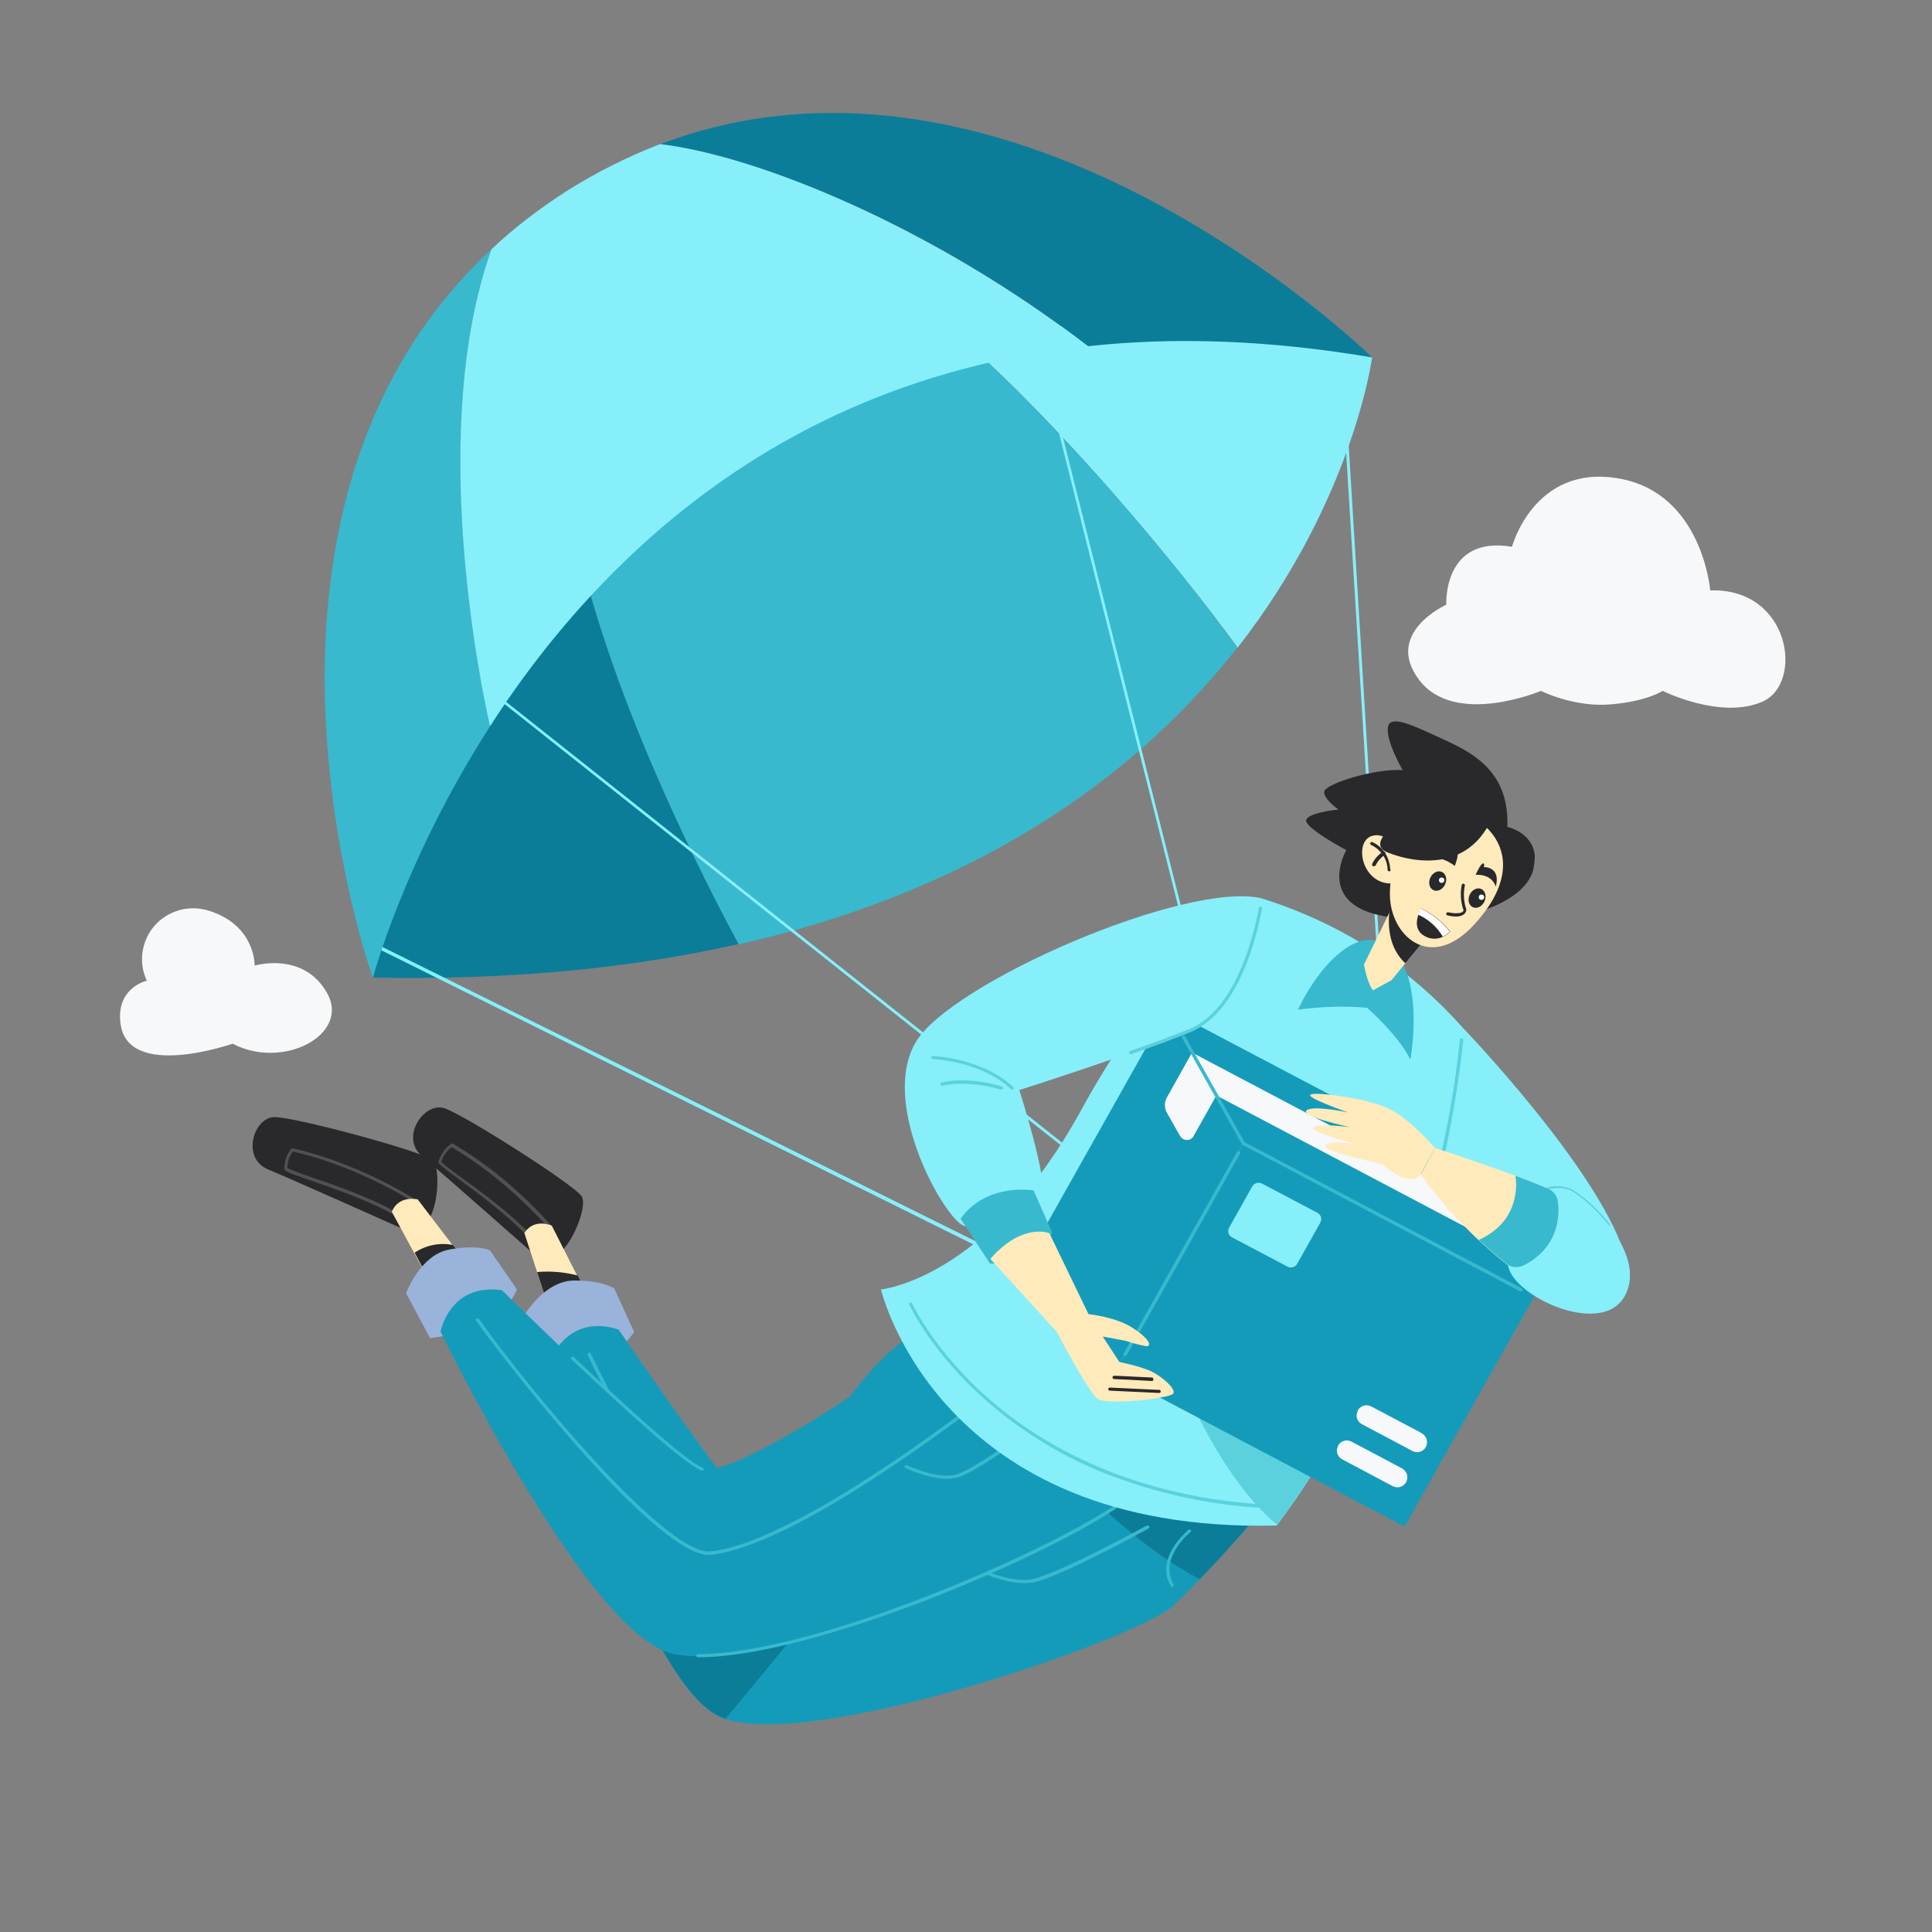 <?xml version="1.0" encoding="utf-8"?>
<!-- Generator: Adobe Illustrator 24.1.1, SVG Export Plug-In . SVG Version: 6.00 Build 0)  -->
<svg version="1.1" id="CLOUD" xmlns="http://www.w3.org/2000/svg" xmlns:xlink="http://www.w3.org/1999/xlink" x="0px" y="0px"
	 viewBox="0 0 500 500" style="enable-background:new 0 0 500 500;" xml:space="preserve">
<rect x="0" y="0" width="500" height="500" fill="#808080" stroke="none"/>
<style type="text/css">
	.st0{fill:#F6F8F9;}
	.st1{fill:#29292C;}
	.st2{fill:#515154;}
	.st3{fill:#FFEABB;}
	.st4{fill:#9AB3DA;}
	.st5{fill:#159BBA;}
	.st6{fill:#0B7D98;}
	.st7{fill:#38B9CE;}
	.st8{fill:#86EFFA;}
	.st9{fill:#5BD1DD;}
	.st10{fill:#FFFFFF;}
</style>
<path class="st0" d="M38,253.8c-3.1-6.6-0.2-14.5,6.4-17.5c3.2-1.5,6.8-1.6,10-0.5c11.8,3.9,11.5,14.1,11.5,14.1s12.5-3.8,18.7,7
	c6.2,10.8-11.3,20.1-24.4,13.2c0,0-27,9.5-29-5.1C29.9,255.6,38,253.8,38,253.8z"/>
<path class="st0" d="M391.3,141.5c-18-3-17,15-17,15s-16.3,7.3-7,19.5s31.5,2.8,31.5,2.8s8.5,4.3,18,3.5s13.5-3.5,13.5-3.5
	s15,7.5,25.8,2.8s7.3-29.5-13.5-28.8c0,0-2-25.3-23.8-29S391.3,141.5,391.3,141.5z"/>
<path class="st1" d="M138.1,324.5c0,0-23.1-20.4-28.9-25.3s0.6-14.1,5.8-12.4s34.2,20.2,35.6,22.9s-2.5,12.3-5.9,14.5
	C142.8,325.6,140.2,325.7,138.1,324.5z"/>
<path class="st2" d="M138.5,321.3c-0.1,0-0.2,0-0.3-0.1l-1.9-1.5l0,0c-5.2-5.4-12.6-10.9-17.5-14.5c-5.2-3.8-5.6-4.2-5.3-4.8
	c0-0.1,0.1-0.2,0.2-0.4c0.6-1.6,1.6-3,3.1-4c0.1-0.1,0.3-0.1,0.4,0c14.8,8.5,25.6,21.3,25.7,21.5c0.1,0.2,0.1,0.4,0,0.6c0,0,0,0,0,0
	l-4,3.2C138.7,321.3,138.6,321.4,138.5,321.3z M136.9,319.1l1.6,1.3l3.4-2.7c-1.8-2-11.8-13.1-25-20.8c-1.2,0.9-2.1,2.1-2.6,3.5
	l-0.1,0.3c1.6,1.4,3.3,2.7,5,3.9C124.2,308.2,131.7,313.7,136.9,319.1z"/>
<path class="st3" d="M151.5,334l-9.8,3.5l-2.7-8.3l-3.3-10.1c2.6-4,7.1-1.9,7.1-1.9l6.6,13L151.5,334z"/>
<path class="st1" d="M151.5,334l-9.8,3.5l-2.7-8.3c3.5-0.3,7.1,0,10.5,0.9L151.5,334z"/>
<path class="st4" d="M139.6,353l-4-12.5c0,0,5.3-9.1,13-9.1s10.4,2.1,10.4,2.1l5.1,11.2c-2.6,4-6.8,6.6-11.5,7.4
	C148.3,352.9,144,353.2,139.6,353z"/>
<path class="st5" d="M326.5,390.8c0,0-6.6,8.2-16,17.9c-2.1,2.2-4.4,4.5-6.8,6.8c-8.9,8.5-92.2,37.3-115.9,29.4
	c-0.7-0.2-1.4-0.5-2-0.8c-9.5-4.9-19.5-25.1-27.5-45.4c-9.3-23.4-15.8-46.9-15.8-46.9s4.6-12,17.6-7.7c0,0,18.4,26.9,31.6,44.1
	c5.4,7,10,12.5,12,13.7c2.8,1.6,13.9-2.5,26.3-8.1c18.8-8.5,40.6-20.4,40.6-20.4l11.3,3.5L326.5,390.8z"/>
<path class="st6" d="M326.5,390.8c0,0-6.6,8.2-16,17.9c-19-9.9-36.5-29.9-36.5-29.9s3-0.8,7.9-2L326.5,390.8z"/>
<path class="st6" d="M230,393.7l-42.2,51.1c-0.7-0.2-1.4-0.5-2-0.8c-9.5-4.9-19.5-25.1-27.5-45.4l33.4-10.5c5.4,7,10,12.5,12,13.7
	C206.5,403.5,217.6,399.3,230,393.7z"/>
<path class="st7" d="M303.4,410.7c-0.1,0-0.3-0.1-0.4-0.2c-4.3-7.4,4.5-14.5,4.6-14.6c0.2-0.1,0.4-0.1,0.6,0.1
	c0.1,0.2,0.1,0.4-0.1,0.5c-0.1,0.1-8.3,6.7-4.4,13.5c0.1,0.2,0.1,0.4-0.1,0.6C303.5,410.7,303.5,410.7,303.4,410.7z"/>
<path class="st7" d="M265,409.7c-4.9,0-10.4-2.5-10.7-2.6c-0.2-0.1-0.3-0.3-0.2-0.5c0.1-0.2,0.3-0.3,0.5-0.2l0,0
	c0.1,0,7.9,3.5,13,2.2c7.9-2.1,29-13.7,29.2-13.8c0.2-0.1,0.4,0,0.6,0.2s0,0.4-0.2,0.6l0,0c-0.9,0.5-21.4,11.8-29.4,13.9
	C267,409.6,266,409.7,265,409.7z"/>
<path class="st7" d="M201.1,421.1L201.1,421.1c-12.2-2.5-40-51.4-49-70.4c-0.1-0.2,0-0.4,0.2-0.6s0.4,0,0.6,0.2c0,0,0,0,0,0
	c10.7,22.6,37.5,67.7,48.3,69.9c0.2,0.1,0.3,0.3,0.3,0.5C201.4,421,201.2,421.1,201.1,421.1z"/>
<path class="st1" d="M104.4,318.1c0,0-28.2-12.6-35.1-15.5s-3.7-13.6,1.9-13.5s38.7,9,40.8,11.2s1.3,12.5-1.3,15.6
	C109.2,317.7,106.8,318.6,104.4,318.1z"/>
<path class="st2" d="M103.7,314.9h-0.2l-2.3-0.9l0,0c-6.5-3.6-15.3-6.6-21.1-8.6c-6.1-2.1-6.6-2.4-6.5-3c0-0.1,0-0.3,0-0.4
	c0.1-1.7,0.7-3.4,1.8-4.7c0.1-0.1,0.3-0.2,0.4-0.1c16.6,3.7,30.8,12.7,31,12.8c0.2,0.1,0.2,0.4,0.1,0.6c0,0,0,0,0,0l-2.9,4.2
	C104,314.9,103.9,314.9,103.7,314.9z M101.6,313.2l1.9,0.8l2.4-3.6c-2.3-1.4-15.2-9-30.1-12.4c-0.9,1.2-1.4,2.6-1.4,4
	c0,0.1,0,0.2,0,0.3c2,0.9,4,1.6,6,2.3C86.3,306.6,95,309.6,101.6,313.2L101.6,313.2z"/>
<path class="st3" d="M119.6,325.5l-9,5.2l-3.4-6.4l-5.8-10.7c1.8-4.4,6.7-3.2,6.7-3.2l9,11.8L119.6,325.5z"/>
<path class="st1" d="M117.2,322.2l2.5,3.2l-9,5.2l-3.4-6.4C110.1,322.3,113.7,321.5,117.2,322.2z"/>
<path class="st4" d="M111.3,346.3l-6.2-11.6c0,0,3.6-9.9,11.1-11.3s10.6,0.2,10.6,0.2l7,10.1c-1.9,4.4-5.5,7.7-10,9.3
	C119.9,344.7,115.6,345.8,111.3,346.3z"/>
<path class="st5" d="M298.6,350.6c0,0-3,28.7-9.8,39.4c-17.5,13.3-93.7,44.4-115.7,37.7s-59.1-83.1-59.1-83.1s2.4-12.6,15.9-10.7
	c0,0,44.1,43.5,51.8,46.3c4.2,1.5,21.5-7.5,38.3-18.8c15.8-21.7,28.6-20.2,28.6-20.2L298.6,350.6z"/>
<path class="st7" d="M180.6,428.9c-0.2,0-0.4-0.2-0.4-0.4s0.2-0.4,0.4-0.4c13.1,0,33.6-5.1,57.5-14.3c20.1-7.7,39.8-17.2,50.4-24.2
	c0.2-0.1,0.4-0.1,0.6,0.1c0.1,0.2,0.1,0.4-0.1,0.6c-10.6,7.1-30.4,16.6-50.5,24.3C224.5,419.9,198.4,428.9,180.6,428.9L180.6,428.9
	L180.6,428.9z"/>
<path class="st7" d="M181.7,380.6h-0.1c-4.4-1.6-20.8-16.6-33.7-28.8c-0.2-0.2-0.2-0.4,0-0.6c0.2-0.2,0.4-0.2,0.6,0
	c18.5,17.5,30,27.4,33.4,28.7c0.2,0.1,0.3,0.4,0.2,0.6C181.9,380.5,181.8,380.6,181.7,380.6z"/>
<path class="st7" d="M245,382.7c-4.9,0-10.4-2.7-10.7-2.8c-0.2-0.1-0.3-0.3-0.2-0.5c0.1-0.2,0.3-0.3,0.6-0.2c0.1,0,8.5,4.1,13.4,2.2
	c5.9-2.3,21-13.6,21.1-13.7c0.2-0.1,0.4-0.1,0.6,0.1c0.1,0.2,0.1,0.4-0.1,0.6l0,0c-0.6,0.5-15.3,11.5-21.3,13.8
	C247.3,382.5,246.2,382.7,245,382.7z"/>
<path class="st7" d="M183.4,402.4c-12.8,0-48.4-44.2-60.2-60.6c-0.1-0.2-0.1-0.4,0.1-0.6c0.2-0.1,0.4-0.1,0.6,0.1l0,0
	c15,20.9,49.1,61.4,60,60.2c24-2.5,75.9-44.2,76.4-44.6c0.2-0.1,0.4-0.1,0.6,0.1c0.1,0.2,0.1,0.4-0.1,0.6l0,0
	c-0.1,0.1-13.3,10.7-29.2,21.4c-21.4,14.4-37.5,22.3-47.7,23.4L183.4,402.4z"/>
<path class="st8" d="M378.5,265.9c0,0,34.3,35.6,41.8,58.2s-22.2,19.8-55.2-15.8L378.5,265.9z"/>
<path class="st6" d="M150.8,146.2c9.9,39.6,31.9,82.4,40.4,98.1c-26.9,6.1-58.2,9.4-94.6,8.7C96.6,253.1,107.1,192.5,150.8,146.2z"
	/>
<path class="st8" d="M355.1,92.5c0,0-4.8,36.7-34.8,75.1c-16.1-22.1-44.8-56.4-70.7-79.4C278.3,81.2,315.7,82.9,355.1,92.5z"/>
<path class="st7" d="M320.2,167.6c-23.8,30.4-63.4,61.9-129,76.8c-8.5-15.7-30.5-58.5-40.4-98.1c23.6-24.9,55.7-47.5,98.7-58.1
	C275.5,111.2,304.1,145.4,320.2,167.6z"/>
<path class="st8" d="M287.4,339.6c-0.1,0-0.1,0-0.2,0L96.4,244.8c-0.2-0.1-0.3-0.4-0.2-0.6c0.1-0.2,0.4-0.3,0.6-0.2l190.9,94.7
	c0.2,0.1,0.3,0.3,0.2,0.5C287.7,339.5,287.6,339.6,287.4,339.6z"/>
<path class="st8" d="M359.9,298.3c-0.2,0-0.4-0.2-0.4-0.4L346.6,88.3c0-0.2,0.2-0.4,0.4-0.4s0.4,0.2,0.4,0.4l12.8,209.6
	C360.3,298.1,360.1,298.3,359.9,298.3C359.9,298.3,359.9,298.3,359.9,298.3L359.9,298.3L359.9,298.3z"/>
<path class="st8" d="M301.3,317.5c-0.1,0-0.2,0-0.3-0.1L123.5,176.6c-0.2-0.1-0.3-0.3-0.2-0.5c0.1-0.2,0.3-0.3,0.5-0.2
	c0.1,0,0.1,0.1,0.2,0.2l177.6,140.8c0.2,0.1,0.2,0.4,0.1,0.6C301.6,317.4,301.5,317.5,301.3,317.5z"/>
<path class="st8" d="M322.6,302.6h-0.1c-0.2,0-0.4-0.1-0.4-0.3C321.7,301,289.3,173,274.3,113c-7.7-30.6-7.7-30.9-7.7-31.1
	c0-0.2,0.2-0.4,0.4-0.4l0,0c0.2,0,0.4,0.2,0.4,0.4c0.1,0.4,1.4,6.2,7.6,30.9c15,60,47.4,188,47.7,189.3
	C322.9,302.3,322.8,302.5,322.6,302.6z"/>
<path class="st7" d="M127.2,64.5c-73.7,68.4-30.7,188.6-30.7,188.6s8-30.4,30.3-65.1C124.3,176.3,110.7,110.5,127.2,64.5z"/>
<path class="st6" d="M355.1,92.5c0,0-91.8-90.2-184.2-55.2c25.3,3,70.7,21.5,110.7,52.3C303.5,87.2,328,87.9,355.1,92.5z"/>
<path class="st8" d="M253.2,94.5c9.3-2.3,18.8-3.9,28.3-4.9c-40-30.8-85.3-49.3-110.7-52.3c-8.5,3.3-16.7,7.4-24.4,12.3
	c-6.8,4.4-13.3,9.3-19.2,14.9c-16.5,46.1-3,111.8-0.4,123.5c8.1-12.6,17.3-24.5,27.6-35.4C178,127.6,210.1,105,253.2,94.5z"/>
<path class="st8" d="M378.5,265.9c-4,44.1-19,79.7-31.2,102.3c-4.9,9.3-10.5,18.1-16.8,26.5l-0.1,0.1
	c-87.7,2.2-102.4-61.1-102.4-61.1s27.8-2.6,51.8-46.4s46.7-54.8,46.7-54.8c10.6,3.3,20.8,8.1,30.1,14.3
	C364.7,252.2,372,258.6,378.5,265.9z"/>
<path class="st7" d="M357,243.7c-5.7-2.4-14.6,4.2-21.1,17.6c5.9-0.8,11.9-1,17.9-0.5c0,0,8.1,7.1,11.2,13.4
	C365,274.2,369.7,249,357,243.7z"/>
<path class="st9" d="M329.9,390.4L329.9,390.4c-15.5-0.5-30.8-3.8-45.2-9.6c-10.6-4.4-20.5-10.5-29.1-18
	c-14.5-12.6-20.2-25-20.3-25.2c-0.1-0.2,0-0.5,0.2-0.5c0.2-0.1,0.5,0,0.5,0.2l0,0c0.1,0.1,5.8,12.4,20.1,24.9
	c13.3,11.5,36.8,25.7,73.8,27.3c0.2,0,0.4,0.2,0.4,0.5C330.3,390.2,330.1,390.4,329.9,390.4z"/>
<path class="st9" d="M347.3,368.1c-4.9,9.3-10.5,18.1-16.8,26.5c-14.7-12.2-24.5-36.9-24.5-36.9L347.3,368.1z"/>
<path class="st9" d="M372,304.9h-0.1c-0.2-0.1-0.4-0.3-0.3-0.5c0,0,0,0,0,0c2.9-11.6,5-23.4,6.2-35.3c0-0.2,0.2-0.4,0.5-0.4
	c0.2,0,0.4,0.2,0.4,0.5c-1.3,11.9-3.3,23.7-6.2,35.4C372.4,304.8,372.2,304.9,372,304.9z"/>
<polygon class="st5" points="321.8,295.9 288.3,355.4 268.7,320.7 302.2,261.2 308.5,272.4 314.8,283.5 "/>
<path class="st0" d="M314.8,283.5l-5.9,10.5c-0.5,1-1.7,1.3-2.7,0.8c-0.3-0.2-0.6-0.5-0.8-0.8l-3.4-6c-0.7-1.2-0.7-2.8,0-4l6.5-11.6
	L314.8,283.5z"/>
<polygon class="st5" points="363.5,395.1 397,335.6 321.8,295.9 288.3,355.4 "/>
<path class="st7" d="M291.1,350.9c-0.2,0-0.4-0.2-0.4-0.4c0-0.1,0-0.1,0.1-0.2l29.3-52.1c0.1-0.2,0.4-0.3,0.6-0.2s0.3,0.4,0.2,0.6
	l-29.3,52.1C291.3,350.9,291.2,350.9,291.1,350.9z"/>
<path class="st8" d="M335.7,327.1l6-10.7c0.5-0.9,0.2-2-0.7-2.5c0,0,0,0,0,0l-14.4-7.6c-0.9-0.5-2-0.1-2.5,0.7l-6,10.7
	c-0.5,0.9-0.2,2,0.7,2.5c0,0,0,0,0,0l14.4,7.6C334.1,328.3,335.2,327.9,335.7,327.1z"/>
<polygon class="st5" points="302.2,261.2 377.4,300.8 397,335.6 321.8,295.9 "/>
<polygon class="st0" points="308.5,272.4 383.7,312.1 390,323.2 314.8,283.5 "/>
<path class="st7" d="M393.6,334.2c-0.1,0-0.1,0-0.2,0l-71.8-37.9c-0.1,0-0.1-0.1-0.2-0.2l-15.5-27.5c-0.1-0.2,0-0.5,0.2-0.6
	s0.5,0,0.6,0.2l15.4,27.4l71.7,37.8c0.2,0.1,0.3,0.4,0.2,0.6C393.9,334.2,393.8,334.2,393.6,334.2z"/>
<path class="st0" d="M369,374.5L369,374.5c-0.7,1.2-2.2,1.7-3.5,1l-13-6.9c-1.3-0.7-1.8-2.2-1.1-3.5c0,0,0,0,0-0.1l0,0
	c0.7-1.2,2.2-1.7,3.5-1l12.5,6.6l0.5,0.3C369.2,371.6,369.7,373.2,369,374.5C369,374.5,369,374.5,369,374.5z"/>
<path class="st0" d="M363.9,383.6L363.9,383.6c-0.7,1.2-2.2,1.7-3.5,1l-13-6.9c-1.3-0.7-1.8-2.2-1.1-3.5c0,0,0,0,0-0.1l0,0
	c0.7-1.2,2.2-1.7,3.5-1l13,6.9C364.1,380.7,364.6,382.2,363.9,383.6C363.9,383.5,363.9,383.5,363.9,383.6z"/>
<path class="st9" d="M390.9,324.1h-0.1c-0.2-0.1-0.3-0.3-0.3-0.5c0,0,0,0,0,0c2.2-7.3,9.2-15.6,9.5-16c0,0,0.1-0.1,0.1-0.1
	c1.8-0.7,3.8-0.7,5.7-0.1c1.8,0.5,6.8,4.3,10.8,9.4c0.1,0.2,0.1,0.4-0.1,0.6c-0.2,0.1-0.4,0.1-0.6-0.1c-4.1-5.2-9-8.8-10.4-9.1
	c-1.7-0.5-3.4-0.5-5.1,0c-0.7,0.9-7.3,8.8-9.3,15.6C391.3,324,391.1,324.1,390.9,324.1z"/>
<path class="st8" d="M326.6,232.5c-19.5-4.7-80.6,21.9-89.6,37.2s5.8,42.6,11.4,46.9s19.9-2.1,21.4-6.6s-6-27.9-6-27.9
	s29-9.2,44.1-15.4S326.6,232.5,326.6,232.5z"/>
<path class="st9" d="M292.6,272.8c-0.2,0-0.4-0.2-0.4-0.4c0-0.2,0.1-0.3,0.3-0.4c6.3-2.2,11.4-4.1,15.3-5.7
	c11.9-4.9,16.5-23.5,18-31.3c0-0.2,0.3-0.4,0.5-0.3c0.2,0,0.4,0.3,0.3,0.5l0,0c-1.5,7.9-6.2,26.8-18.5,31.9c-3.9,1.6-9,3.5-15.3,5.7
	L292.6,272.8z"/>
<path class="st9" d="M262,282c-0.1,0-0.2,0-0.3-0.1c-8-7.4-20.2-7.8-20.3-7.8c-0.2,0-0.4-0.2-0.4-0.4c0,0,0,0,0,0
	c0-0.2,0.2-0.4,0.4-0.4c0,0,0,0,0,0c0.1,0,12.6,0.4,20.8,8c0.2,0.2,0.2,0.4,0,0.6C262.2,281.9,262.1,282,262,282z"/>
<path class="st9" d="M259.2,282h-0.1c-9.4-2.7-15.2-1-15.2-1c-0.2,0.1-0.4-0.1-0.5-0.3c-0.1-0.2,0.1-0.4,0.3-0.5l0,0
	c0.2-0.1,6.1-1.8,15.7,1c0.2,0.1,0.3,0.3,0.2,0.5C259.5,281.8,259.3,281.9,259.2,282z"/>
<path class="st7" d="M248.6,315.4l7.6,11.6c0,0,12,0.8,16.1-8l-4.8-10.9C267.6,308.1,255.4,305.9,248.6,315.4z"/>
<path class="st3" d="M256.3,325.8l17.2,18.9c0,0,8.2,15.8,10.7,17.4s18.4-0.2,19.4-1.4s-3.4-5-6.6-6.2c-2.4-0.9-4.8-1.5-7.3-2
	l-4.3-6.6c0,0,5.5,1,5.9,1.1c1.8,0.6,3.6,1.1,5.4,1.4c1.4,0,0.9-1.8-3.5-4.7s-11.5-3.6-11.5-3.6l-10.1-20.9
	C271.6,319.1,264.6,316.3,256.3,325.8z"/>
<path class="st1" d="M298.1,357.4L298.1,357.4c-3.7-0.2-9.2-0.5-9.7-0.5c-0.2,0-0.4-0.1-0.5-0.3c0-0.2,0.1-0.4,0.2-0.5
	c0.1-0.1,0.2-0.1,10,0.4c0.2,0,0.4,0.2,0.4,0.5S298.3,357.4,298.1,357.4L298.1,357.4z"/>
<path class="st1" d="M300,360.5L300,360.5l-12.8-0.6c-0.2,0-0.4-0.2-0.4-0.4c0,0,0,0,0,0c0-0.2,0.2-0.4,0.4-0.4l12.8,0.6
	c0.2,0,0.4,0.2,0.4,0.4S300.2,360.5,300,360.5z"/>
<path class="st1" d="M396.8,225.1c-2.3,9.1-20.7,15.3-38.6,12c-14.5-2.6-11.9-12.3-10.4-15.8l0,0c0.3-0.7,0.5-1.1,0.6-1.3l0,0
	c0,0-9.4-5-10.3-7.3s8.3-3.2,8.3-3.2s-3.8-2.6-3.7-4.6s13.1-6.1,20.3-5.6c0,0-4.4-7.6-3.8-11.1s6.8-0.3,14.9,3.4s16.5,8.8,16,22.4
	c0,0,6.6,1.4,7.1,7.5C397.2,222.8,397,224,396.8,225.1z"/>
<path class="st3" d="M369.8,241.9l-6.1,7.4l-3.6,4.4l-4.8,2.6c-1.6-2.2-2.3-6.7-2.3-6.7l6.8-13.9l1.7-3.5L369.8,241.9z"/>
<path class="st1" d="M369.8,241.9l-6.1,7.4c-4.2-3.9-4.6-9.5-4.1-13.7l1.7-3.5L369.8,241.9z"/>
<path class="st3" d="M381,211.3c-14.3-8.5-21.4,9.8-21.3,20.3s10.4,20.1,21.8,7.7S390.1,216.8,381,211.3z"/>
<path class="st3" d="M362.7,222.9c0,0-2.4-7.9-7.5-6.6s-2.8,13.2,5.7,12.3L362.7,222.9z"/>
<path class="st1" d="M359.5,225.5c-0.2,0-0.4-0.2-0.4-0.4c0-2.7-1.7-5.2-4.2-6.4c-0.2-0.1-0.3-0.3-0.3-0.5s0.3-0.3,0.5-0.3
	c0.2,0.1,4.3,1.6,4.7,7.1C360,225.3,359.8,225.5,359.5,225.5C359.6,225.5,359.6,225.5,359.5,225.5L359.5,225.5L359.5,225.5z"/>
<path class="st1" d="M355.5,224.2c-0.2,0-0.4-0.2-0.4-0.4c0-0.1,0-0.1,0-0.2c0.6-1.3,1.6-2.4,2.8-3.2c0.2-0.1,0.4,0,0.6,0.2
	c0.1,0.2,0,0.4-0.1,0.6c-1,0.7-1.9,1.7-2.4,2.8C355.8,224.1,355.7,224.2,355.5,224.2z"/>
<path class="st1" d="M376.9,237.2c-0.8,0-1.6-0.1-2.3-0.3c-0.2,0-0.4-0.3-0.3-0.5s0.3-0.4,0.5-0.3c1.3,0.3,3.3,0.4,3.8-0.2
	c0.2-0.2,0.2-0.5,0-0.8c-0.6-2-0.7-4.1-0.3-6.1c0.1-0.2,0.3-0.4,0.5-0.3s0.4,0.3,0.3,0.5c-0.4,1.8-0.3,3.8,0.2,5.6
	c0.3,0.5,0.2,1.1-0.2,1.6C378.5,237,377.7,237.2,376.9,237.2z"/>
<path class="st1" d="M376.5,224.1c0,0,1-2.6,0.7-3.3s-1,0.4-1,0.4s-4.4-3.4-7.4,1.3C368.7,222.4,372.2,220.8,376.5,224.1z"/>
<path class="st1" d="M381.9,226.4c0,0,1.1-2.6,1.8-2.9s0.3,0.9,0.3,0.9s4.5-0.2,3.1,5.1C387.1,229.4,386.3,226.2,381.9,226.4z"/>
<path class="st1" d="M368.6,242.2c1.5,0.9,3.3,1,4.9,0.2c0.7-0.3,1.2-0.8,1.8-1.3c-2-2.6-4.6-4.6-7.5-6c-0.3,0.5-0.5,1-0.7,1.6
	C366.5,238.3,366.2,240.8,368.6,242.2z"/>
<path class="st10" d="M367,236.7c2.7,1.2,4.9,3.2,6.4,5.7c0.7-0.3,1.2-0.8,1.8-1.3c-2-2.6-4.6-4.6-7.5-6
	C367.4,235.6,367.2,236.2,367,236.7z"/>
<ellipse transform="matrix(0.425 -0.905 0.905 0.425 7.592 467.868)" class="st1" cx="372.1" cy="228" rx="2.6" ry="2.1"/>
<circle class="st10" cx="373.1" cy="227.8" r="0.7"/>
<ellipse transform="matrix(0.425 -0.905 0.905 0.425 9.551 479.685)" class="st1" cx="382.3" cy="232.3" rx="2.6" ry="2.1"/>
<circle class="st10" cx="383.4" cy="232.2" r="0.7"/>
<path class="st1" d="M359.9,220.9c0.3,0.1,16.7,6.9,24.9-6.6s-8.3-13.6-18.2-9.8s0.9,4.6,0.9,4.6S350.8,218.2,359.9,220.9z"/>
<path class="st3" d="M371.4,297.1c0,0-6.1-7.1-11.4-9.9s-18.5-4.6-20.7-4s9.6,4.7,9.6,4.7s-9.2-2-10.8-0.5s11.2,4.3,11.2,4.3
	s-8.4-1.1-9.4,0.1s11.8,4.5,11.8,4.5s-7.3-1.5-8.6,0.1s14.1,4.6,14.6,4.9s3.4,3.1,6.2,3.7s3.7-0.9,3.7-0.9L371.4,297.1z"/>
<path class="st3" d="M417.8,335.8c-3.9,6.5-19.6-0.3-35.2-14.9c-5.5-5.2-10.5-10.8-14.9-16.9l3.7-6.9c0,0,10,3.2,20.8,7.2
	c5,1.9,10.3,3.9,14.6,6c6.8,3.1,11.5,9.4,12.5,16.8C419.8,330,419.3,333.1,417.8,335.8z"/>
<path class="st8" d="M400.4,307.9c1.8-0.6,3.7-0.6,5.4-0.1c3.3,0.9,20.8,15.8,14.8,27.4s-30.8-0.6-30.3-8.4S400.4,307.9,400.4,307.9
	z"/>
<path class="st7" d="M389.8,327c-2.4-1.9-4.7-3.9-7.1-6.1c10.4-4.7,9.9-14,9.5-16.6c2.8,1,5.7,2.2,8.4,3.3c1.4,0.6,2.4,1.9,2.6,3.4
	c0.5,4.4-0.2,11.9-8.7,16.4C393,328.2,391.1,328.1,389.8,327z"/>
</svg>
